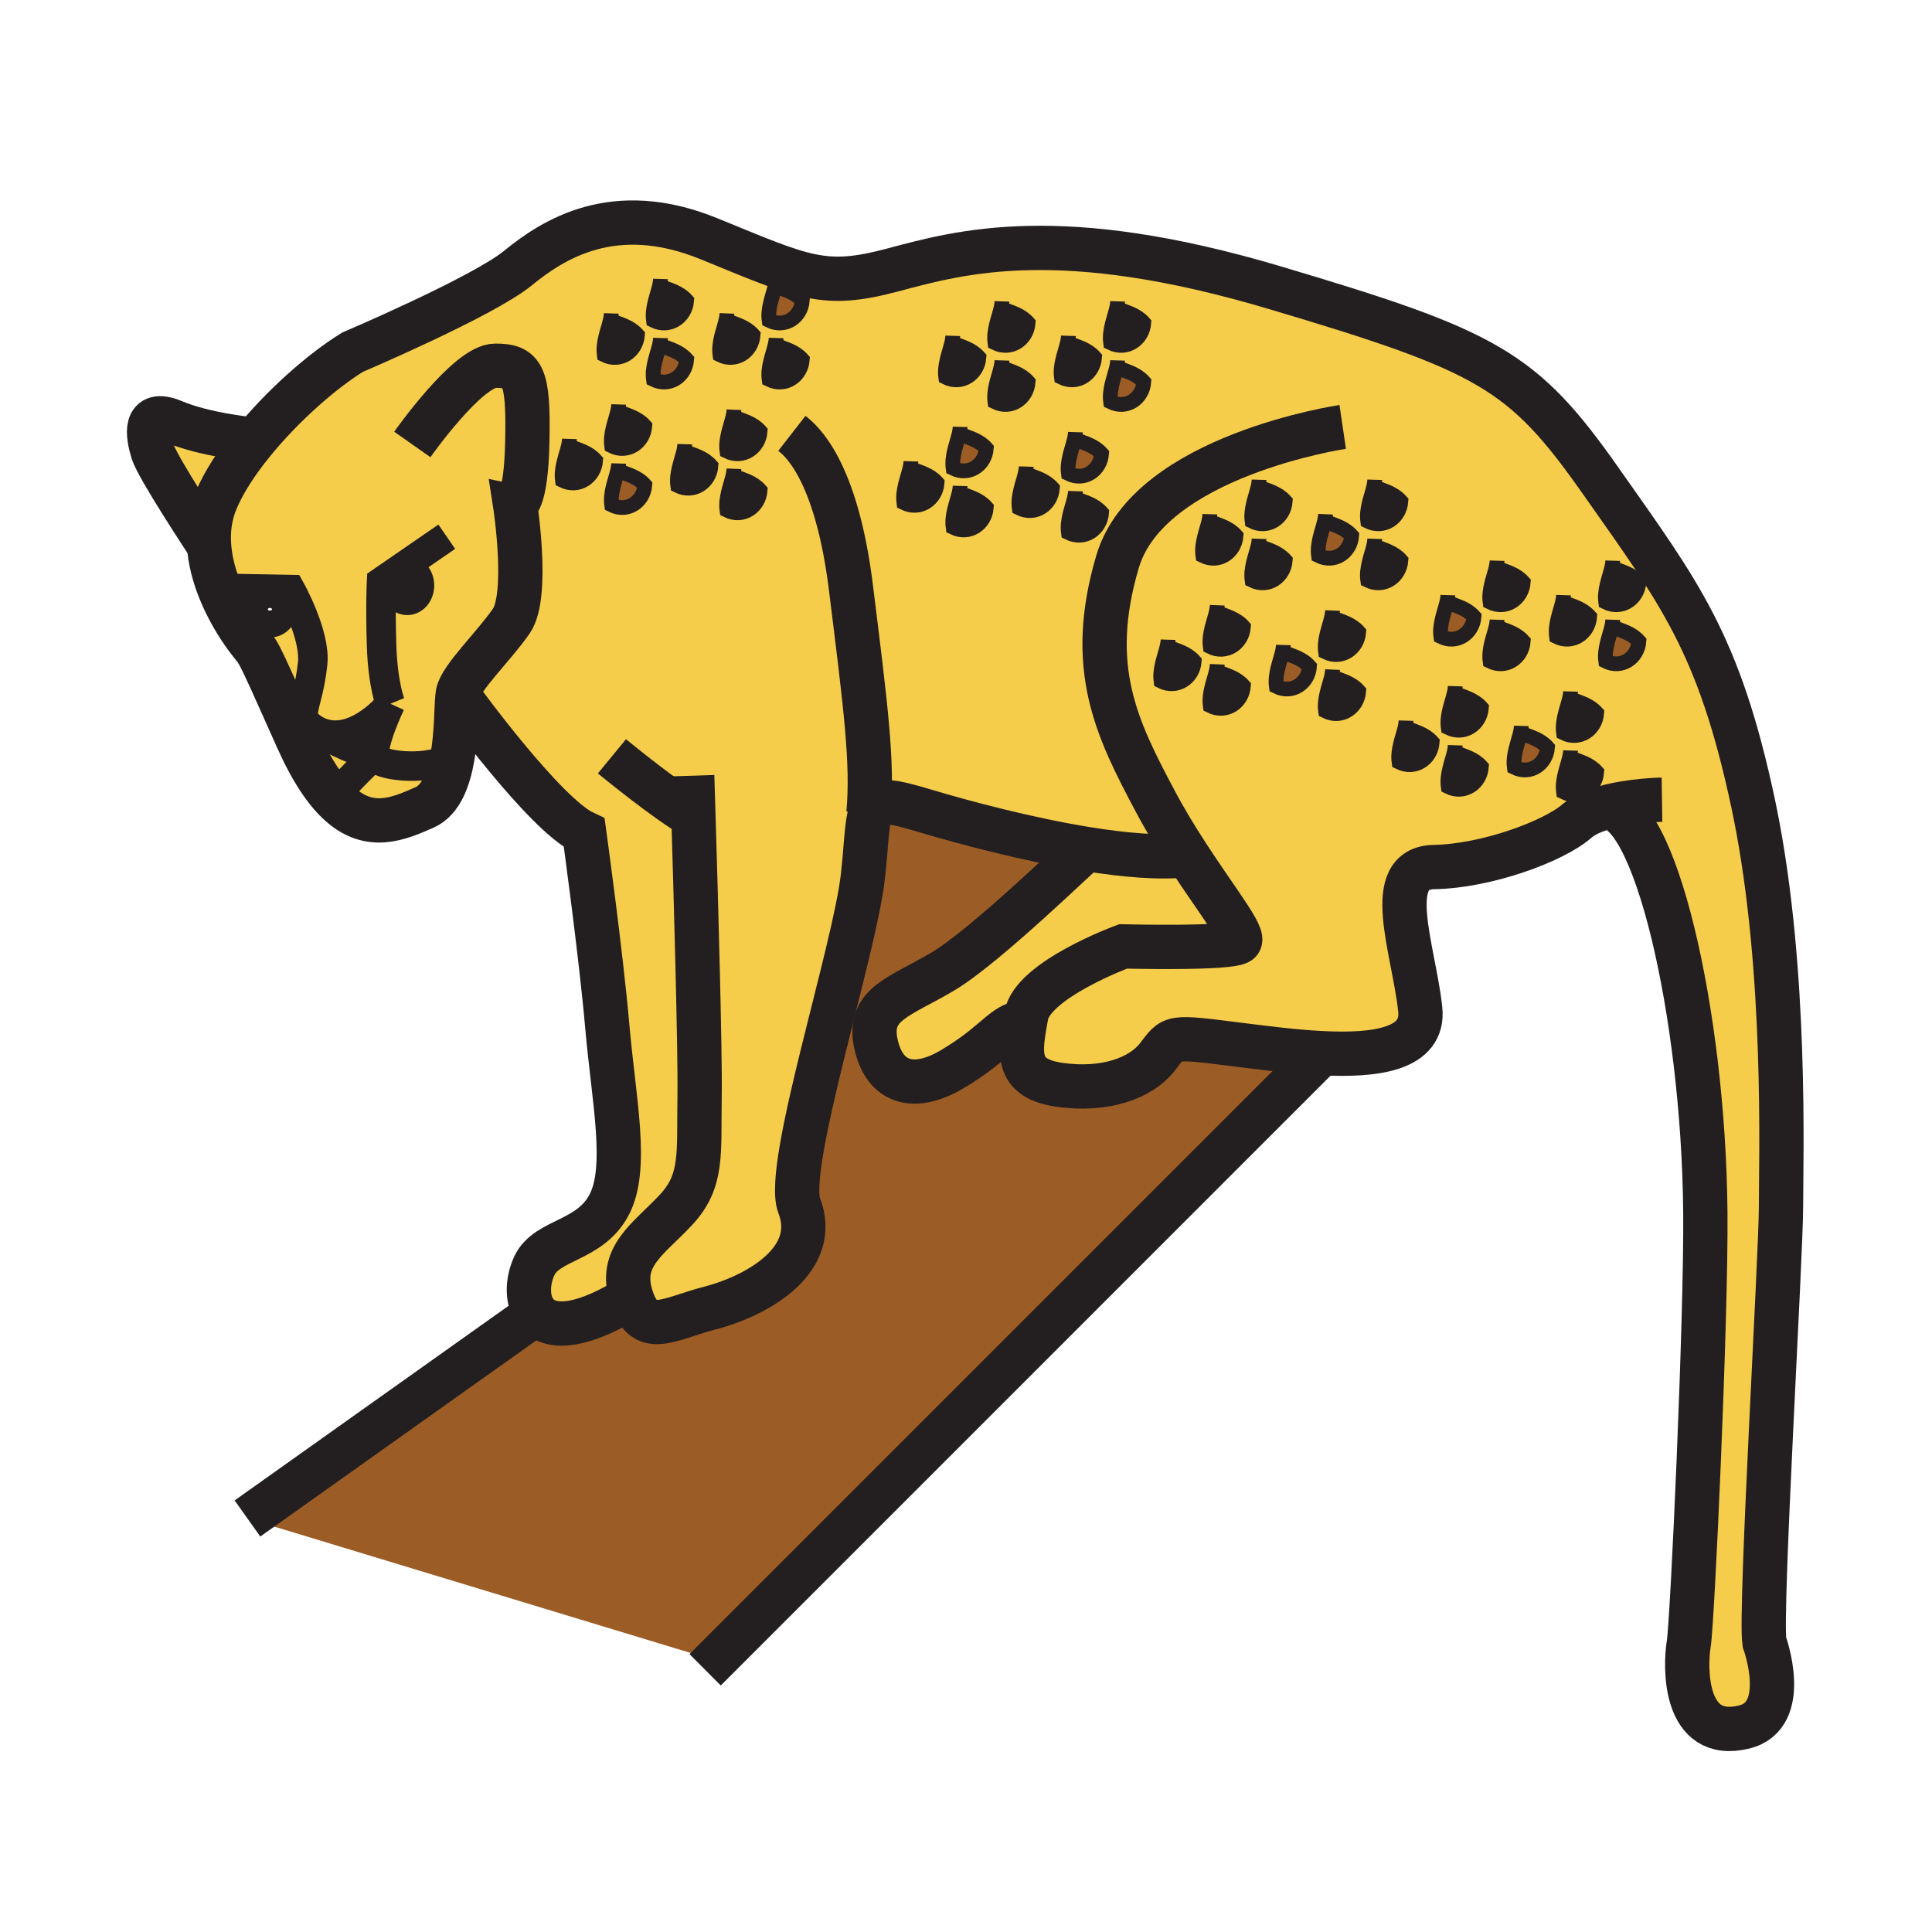 <svg xmlns="http://www.w3.org/2000/svg" width="850.394" height="850.394" viewBox="0 0 850.394 850.394" overflow="visible"><path d="M709.87 250.05c4.07 1.64 8.29 2.58 11.52 6.23-.54 7.38-7.71 12.21-14.609 8.77-.74-5.29 1.569-10.66 2.62-15.11l.469.11zM688.21 265.21c4.07 1.64 8.29 2.58 11.521 6.23-.54 7.38-7.711 12.22-14.61 8.77-.74-5.29 1.57-10.66 2.62-15.11l.469.11zM658.96 250.05c4.07 1.64 8.29 2.58 11.521 6.23-.54 7.38-7.711 12.21-14.61 8.77-.74-5.29 1.57-10.66 2.62-15.11l.469.11zM658.96 276.04c4.07 1.64 8.29 2.58 11.521 6.23-.54 7.38-7.711 12.22-14.61 8.77-.74-5.29 1.57-10.66 2.62-15.11l.469.11zM691.3 307.61c4.07 1.64 8.29 2.58 11.521 6.23-.54 7.38-7.71 12.21-14.61 8.77-.74-5.29 1.57-10.66 2.62-15.11l.469.11zM691.3 333.6c4.07 1.64 8.29 2.58 11.521 6.23-.54 7.38-7.71 12.22-14.61 8.77-.74-5.29 1.57-10.66 2.62-15.11l.469.11zM640.55 305.28c4.07 1.64 8.29 2.58 11.521 6.23-.54 7.38-7.71 12.22-14.61 8.77-.74-5.29 1.57-10.66 2.62-15.11l.469.11zM640.55 331.27c4.07 1.65 8.29 2.59 11.521 6.24-.54 7.38-7.71 12.21-14.61 8.77-.74-5.3 1.58-10.67 2.62-15.12l.469.11zM618.89 320.44c4.07 1.65 8.29 2.59 11.521 6.24-.54 7.38-7.7 12.21-14.61 8.77-.74-5.3 1.58-10.67 2.62-15.12l.469.11zM586.55 297.97c4.07 1.64 8.28 2.59 11.51 6.24-.54 7.38-7.699 12.21-14.6 8.77-.74-5.3 1.57-10.67 2.61-15.12l.48.11zM605.11 214.42c4.08 1.64 8.29 2.58 11.52 6.23-.54 7.38-7.7 12.22-14.61 8.77-.739-5.29 1.58-10.66 2.62-15.11l.47.11zM605.11 240.41c4.08 1.64 8.29 2.59 11.52 6.23-.54 7.38-7.7 12.22-14.61 8.77-.739-5.29 1.58-10.66 2.62-15.11l.47.11zM586.55 271.98c4.07 1.64 8.28 2.58 11.51 6.23-.54 7.38-7.699 12.22-14.6 8.77-.74-5.29 1.57-10.66 2.61-15.11l.48.11zM535.8 295.65c4.07 1.64 8.28 2.58 11.51 6.23-.529 7.38-7.699 12.22-14.6 8.77-.74-5.29 1.57-10.66 2.61-15.11l.48.11zM514.14 284.82c4.07 1.64 8.29 2.58 11.521 6.23-.54 7.38-7.71 12.22-14.61 8.77-.74-5.29 1.57-10.66 2.62-15.11l.469.11zM535.8 269.65c4.07 1.64 8.28 2.59 11.51 6.24-.529 7.38-7.699 12.21-14.6 8.77-.75-5.3 1.57-10.67 2.61-15.12l.48.11zM554.21 240.41c4.07 1.64 8.28 2.59 11.51 6.23-.54 7.38-7.7 12.22-14.6 8.77-.74-5.29 1.58-10.66 2.62-15.11l.47.11zM532.55 229.58c4.07 1.64 8.28 2.59 11.521 6.23-.54 7.39-7.71 12.22-14.61 8.77-.74-5.29 1.58-10.66 2.62-15.11l.469.11zM554.21 214.42c4.07 1.64 8.28 2.58 11.51 6.23-.54 7.38-7.7 12.22-14.6 8.77-.74-5.29 1.57-10.66 2.62-15.11l.47.11zM491.94 135.9c4.069 1.64 8.29 2.58 11.52 6.23-.54 7.38-7.71 12.21-14.61 8.77-.739-5.29 1.57-10.66 2.62-15.11l.47.11zM470.28 151.06c4.069 1.64 8.29 2.58 11.52 6.23-.54 7.38-7.71 12.22-14.609 8.77-.74-5.29 1.569-10.66 2.619-15.11l.47.11zM441.03 161.89c4.08 1.64 8.29 2.58 11.52 6.23-.54 7.38-7.7 12.22-14.609 8.77-.74-5.29 1.569-10.66 2.619-15.11l.47.11zM473.37 219.45c4.08 1.64 8.29 2.58 11.52 6.23-.54 7.38-7.71 12.22-14.609 8.77-.74-5.29 1.569-10.66 2.62-15.11l.469.11zM451.71 208.62c4.08 1.64 8.29 2.59 11.521 6.23-.54 7.38-7.7 12.22-14.61 8.77-.74-5.29 1.58-10.66 2.62-15.11l.469.11zM422.62 217.13c4.08 1.64 8.29 2.58 11.52 6.23-.54 7.38-7.699 12.21-14.61 8.77-.74-5.29 1.57-10.66 2.62-15.11l.47.11zM400.96 206.3c4.08 1.64 8.29 2.58 11.52 6.23-.54 7.38-7.7 12.21-14.61 8.77-.74-5.29 1.58-10.66 2.62-15.11l.47.11zM419.37 151.06c4.08 1.64 8.29 2.58 11.52 6.23-.54 7.38-7.7 12.22-14.61 8.77-.74-5.29 1.58-10.66 2.62-15.11l.47.11zM441.03 135.9c4.08 1.64 8.29 2.58 11.52 6.23-.54 7.38-7.7 12.21-14.609 8.77-.74-5.29 1.569-10.66 2.619-15.11l.47.11zM323.07 209.59c4.07 1.64 8.28 2.58 11.51 6.23-.54 7.38-7.7 12.22-14.6 8.77-.74-5.29 1.57-10.66 2.61-15.11l.48.11zM250.66 196.43c4.07 1.65 8.29 2.59 11.52 6.24-.54 7.38-7.71 12.21-14.61 8.77-.74-5.3 1.58-10.67 2.62-15.12l.47.11zM272.32 181.27c4.07 1.64 8.28 2.58 11.51 6.23-.53 7.38-7.7 12.22-14.6 8.77-.74-5.29 1.57-10.66 2.62-15.11l.47.11zM301.41 198.76c4.07 1.64 8.29 2.58 11.52 6.23-.54 7.38-7.71 12.22-14.61 8.77-.74-5.29 1.57-10.66 2.62-15.11l.47.11zM323.07 183.6c4.07 1.64 8.28 2.58 11.51 6.23-.54 7.38-7.7 12.21-14.6 8.77-.74-5.29 1.57-10.66 2.61-15.11l.48.11zM341.63 152.03c4.08 1.64 8.29 2.58 11.52 6.23-.54 7.38-7.7 12.22-14.61 8.77-.74-5.29 1.58-10.66 2.62-15.11l.47.11zM319.98 141.2c4.07 1.64 8.28 2.58 11.51 6.23-.54 7.38-7.7 12.22-14.6 8.77-.74-5.29 1.57-10.66 2.61-15.11l.48.11zM290.73 126.04c4.07 1.64 8.28 2.58 11.52 6.23-.54 7.38-7.71 12.21-14.61 8.77-.74-5.3 1.57-10.66 2.62-15.11l.47.11zM269.07 141.2c4.07 1.64 8.29 2.58 11.52 6.23-.54 7.38-7.71 12.22-14.61 8.77-.74-5.29 1.57-10.66 2.62-15.11l.47.11z" fill="#231f20"/><path d="M709.87 276.04c4.07 1.64 8.29 2.58 11.52 6.23-.54 7.38-7.71 12.22-14.609 8.77-.74-5.29 1.569-10.66 2.62-15.11l.469.11zM669.64 322.77c4.07 1.64 8.29 2.58 11.521 6.23-.54 7.38-7.71 12.22-14.61 8.77-.74-5.29 1.57-10.66 2.62-15.11l.469.11zM637.3 265.21c4.08 1.64 8.29 2.58 11.521 6.23-.54 7.38-7.7 12.22-14.61 8.77-.74-5.29 1.57-10.66 2.62-15.11l.469.11zM583.46 229.58c4.07 1.64 8.28 2.59 11.51 6.23-.54 7.39-7.7 12.22-14.609 8.77-.74-5.29 1.58-10.66 2.62-15.11l.479.11zM564.89 287.14c4.07 1.64 8.28 2.59 11.511 6.24-.53 7.38-7.7 12.21-14.601 8.77-.74-5.3 1.58-10.67 2.62-15.12l.47.11zM272.32 207.26c4.07 1.64 8.28 2.59 11.51 6.24-.53 7.38-7.7 12.21-14.6 8.77-.74-5.3 1.58-10.67 2.62-15.12l.47.11zM341.63 126.04c4.08 1.64 8.29 2.58 11.52 6.23-.54 7.38-7.7 12.21-14.61 8.77-.74-5.3 1.58-10.67 2.62-15.11l.47.11zM290.73 152.03c4.07 1.64 8.28 2.58 11.52 6.23-.54 7.38-7.71 12.22-14.61 8.77-.74-5.29 1.57-10.66 2.62-15.11l.47.11zM491.94 161.89c4.069 1.64 8.29 2.58 11.52 6.23-.54 7.38-7.71 12.22-14.61 8.77-.739-5.29 1.57-10.66 2.62-15.11l.47.11zM473.37 193.46c4.08 1.64 8.29 2.58 11.52 6.23-.54 7.38-7.71 12.22-14.609 8.77-.74-5.29 1.569-10.66 2.62-15.11l.469.11zM422.62 191.13c4.08 1.64 8.29 2.59 11.52 6.23-.54 7.38-7.699 12.22-14.61 8.77-.74-5.29 1.57-10.66 2.62-15.11l.47.11zM581.68 463.56l-.01.12-267.99 268L312 730l-203.08-61.62 123.47-87.729 3.72-2.58c5.28 6.239 17.35 7.439 39.74-5.95l2.28-.46c5.73 16.87 15.86 8.92 34.27 4.12 22.62-5.91 48.33-21.94 39.39-45.09-6.57-17.021 24.37-112.09 28.03-144.99 3.65-32.9-1.22-37.36 27.21-28.84 17.26 5.18 45.15 12.6 71.121 16.82l-.04.24c-1.63.81-43.87 42.24-62.96 53.61-19.09 11.38-33.3 14.22-29.65 31.68 3.66 17.47 16.66 21.53 33.71 11.37 17.06-10.15 21.12-17.46 28.03-19.9l3.93-.649c-2.53 14.31-3.46 24.8 15.16 27.46 19.9 2.84 35.74-2.84 43.05-12.19 7.311-9.34 4.87-9.34 37.36-5.27 10.689 1.328 23.149 2.938 34.939 3.528z" fill="#9c5c25"/><path d="M522.6 376.38c13.44 20.68 25.631 35.76 22.931 38.16-3.66 3.25-51.181 2.03-51.181 2.03s-39.8 14.621-42.64 30.46c-.18 1.02-.36 2.02-.54 3l-3.93.649c-6.91 2.44-10.971 9.75-28.03 19.9-17.05 10.16-30.05 6.1-33.71-11.37-3.65-17.46 10.56-20.3 29.65-31.68 19.09-11.37 61.331-52.8 62.96-53.61l.04-.24c16.73 2.711 32.66 4.101 44.45 2.701zM165.09 332.95c.11.3.24.55.42.76 3.25 3.8 24.1 5.69 33.03-.54l.61.1c-1.69 9.74-5.09 18.93-12.25 22.11-11.6 5.15-23.94 10.31-37.04-1.21-2.89-4.3 1.82-8.79 8.88-15.85 3.08-3.08 4.48-4.41 4.14-5.35l2.21-.02z" fill="#f6cc4b"/><path d="M124.35 268.19c0-3.27-2.48-5.91-5.55-5.91-3.06 0-5.55 2.64-5.55 5.91s2.49 5.91 5.55 5.91c3.07 0 5.55-2.64 5.55-5.91zm14.11 52.94c.03.02.05.03.08.05 2.56 1.64 6.28 3.52 11.54 6.04 8.1 3.87 12.31 4.39 12.8 5.75.34.94-1.06 2.27-4.14 5.35-7.06 7.06-11.77 11.55-8.88 15.85-6.17-5.43-12.51-14.55-19.01-29.12-20.31-45.49-15.7-35.2-22.74-44.95-3.06-4.23-7.81-11.58-11.37-20.5l2.16-.62 28.98.55s11.08 19.79 9.74 32.49c-2.13 20.23-8.61 23.04.84 29.11zM95.11 220.27c-2.67 6.35-3.49 12.87-3.12 19.2l-.4.02s-22.2-33.57-24.37-40.62c-2.16-7.04-4.33-18.95 9.21-13.26 13.53 5.68 32.76 7.58 32.76 7.58l2.07 1.57c-6.93 8.52-12.71 17.32-16.15 25.51z" fill="#f6cc4b"/><path d="M604.64 214.31c-1.04 4.45-3.359 9.82-2.62 15.11 6.91 3.45 14.07-1.39 14.61-8.77-3.229-3.65-7.439-4.59-11.52-6.23l-.47-.11zm32.19 50.79c-1.05 4.45-3.36 9.82-2.62 15.11 6.91 3.45 14.07-1.39 14.61-8.77-3.23-3.65-7.44-4.59-11.521-6.23l-.469-.11zm-18.41 55.23c-1.04 4.45-3.36 9.82-2.62 15.12 6.91 3.44 14.07-1.39 14.61-8.77-3.23-3.65-7.45-4.59-11.521-6.24l-.469-.11zm21.66-15.16c-1.05 4.45-3.36 9.82-2.62 15.11 6.9 3.45 14.07-1.39 14.61-8.77-3.23-3.65-7.45-4.59-11.521-6.23l-.469-.11zm0 25.99c-1.04 4.45-3.36 9.82-2.62 15.12 6.9 3.44 14.07-1.39 14.61-8.77-3.23-3.65-7.45-4.59-11.521-6.24l-.469-.11zm18.41-55.23c-1.05 4.45-3.36 9.82-2.62 15.11 6.899 3.45 14.07-1.39 14.61-8.77-3.23-3.65-7.45-4.59-11.521-6.23l-.469-.11zm0-25.99c-1.05 4.45-3.36 9.82-2.62 15.11 6.899 3.44 14.07-1.39 14.61-8.77-3.23-3.65-7.45-4.59-11.521-6.23l-.469-.11zm10.68 72.72c-1.05 4.45-3.36 9.82-2.62 15.11 6.9 3.45 14.07-1.39 14.61-8.77-3.23-3.65-7.45-4.59-11.521-6.23l-.469-.11zm18.57-57.56c-1.05 4.45-3.36 9.82-2.62 15.11 6.899 3.45 14.07-1.39 14.61-8.77-3.23-3.65-7.45-4.59-11.521-6.23l-.469-.11zm3.09 42.4c-1.05 4.45-3.36 9.82-2.62 15.11 6.9 3.44 14.07-1.39 14.61-8.77-3.23-3.65-7.45-4.59-11.521-6.23l-.469-.11zm0 25.99c-1.05 4.45-3.36 9.82-2.62 15.11 6.9 3.45 14.07-1.39 14.61-8.77-3.23-3.65-7.45-4.59-11.521-6.23l-.469-.11zm18.57-83.55c-1.051 4.45-3.36 9.82-2.62 15.11 6.899 3.44 14.069-1.39 14.609-8.77-3.229-3.65-7.449-4.59-11.52-6.23l-.469-.11zm0 25.99c-1.051 4.45-3.36 9.82-2.62 15.11 6.899 3.45 14.069-1.39 14.609-8.77-3.229-3.65-7.449-4.59-11.52-6.23l-.469-.11zm-287.25-84.91c-1.05 4.45-3.36 9.82-2.62 15.11 6.911 3.45 14.07-1.39 14.61-8.77-3.229-3.64-7.439-4.59-11.52-6.23l-.47-.11zm0 26c-1.05 4.45-3.36 9.82-2.62 15.11 6.911 3.44 14.07-1.39 14.61-8.77-3.229-3.65-7.439-4.59-11.52-6.23l-.47-.11zm18.41-81.23c-1.05 4.45-3.359 9.82-2.619 15.11 6.909 3.44 14.069-1.39 14.609-8.77-3.229-3.65-7.439-4.59-11.52-6.23l-.47-.11zm0 25.99c-1.05 4.45-3.359 9.82-2.619 15.11 6.909 3.45 14.069-1.39 14.609-8.77-3.229-3.65-7.439-4.59-11.52-6.23l-.47-.11zm10.68 46.73c-1.04 4.45-3.36 9.82-2.62 15.11 6.91 3.45 14.07-1.39 14.61-8.77-3.23-3.64-7.44-4.59-11.521-6.23l-.469-.11zm18.57-57.56c-1.05 4.45-3.359 9.82-2.619 15.11 6.899 3.45 14.069-1.39 14.609-8.77-3.229-3.65-7.45-4.59-11.52-6.23l-.47-.11zm3.09 42.4c-1.051 4.45-3.36 9.82-2.62 15.11 6.899 3.45 14.069-1.39 14.609-8.77-3.229-3.65-7.439-4.59-11.52-6.23l-.469-.11zm0 25.99c-1.051 4.45-3.36 9.82-2.62 15.11 6.899 3.45 14.069-1.39 14.609-8.77-3.229-3.65-7.439-4.59-11.52-6.23l-.469-.11zm18.57-83.55c-1.05 4.45-3.359 9.82-2.62 15.11 6.9 3.44 14.07-1.39 14.61-8.77-3.229-3.65-7.45-4.59-11.52-6.23l-.47-.11zm0 25.99c-1.05 4.45-3.359 9.82-2.62 15.11 6.9 3.45 14.07-1.39 14.61-8.77-3.229-3.65-7.45-4.59-11.52-6.23l-.47-.11zm22.2 122.93c-1.05 4.45-3.36 9.82-2.62 15.11 6.9 3.45 14.07-1.39 14.61-8.77-3.23-3.65-7.45-4.59-11.521-6.23l-.469-.11zm18.41-55.24c-1.04 4.45-3.36 9.82-2.62 15.11 6.9 3.45 14.07-1.38 14.61-8.77-3.24-3.64-7.45-4.59-11.521-6.23l-.469-.11zm3.24 40.07c-1.04 4.45-3.36 9.82-2.61 15.12 6.9 3.44 14.07-1.39 14.6-8.77-3.229-3.65-7.439-4.6-11.51-6.24l-.48-.11zm0 26c-1.04 4.45-3.351 9.82-2.61 15.11 6.9 3.45 14.07-1.39 14.6-8.77-3.229-3.65-7.439-4.59-11.51-6.23l-.48-.11zm18.42-55.24c-1.04 4.45-3.36 9.82-2.62 15.11 6.899 3.45 14.06-1.39 14.6-8.77-3.229-3.64-7.439-4.59-11.51-6.23l-.47-.11zm50.9 0c-1.04 4.45-3.359 9.82-2.62 15.11 6.91 3.45 14.07-1.39 14.61-8.77-3.229-3.64-7.439-4.59-11.52-6.23l-.47-.11zm-50.9-25.99c-1.05 4.45-3.36 9.82-2.62 15.11 6.899 3.45 14.06-1.39 14.6-8.77-3.229-3.65-7.439-4.59-11.51-6.23l-.47-.11zm29.24 15.16c-1.04 4.45-3.36 9.82-2.62 15.11 6.909 3.45 14.069-1.38 14.609-8.77-3.229-3.64-7.439-4.59-11.51-6.23l-.479-.11zm-18.56 57.56c-1.04 4.45-3.36 9.82-2.62 15.12 6.9 3.44 14.07-1.39 14.601-8.77-3.23-3.65-7.44-4.6-11.511-6.24l-.47-.11zm21.65-15.16c-1.04 4.45-3.351 9.82-2.61 15.11 6.9 3.45 14.06-1.39 14.6-8.77-3.229-3.65-7.439-4.59-11.51-6.23l-.48-.11zm0 25.99c-1.04 4.45-3.351 9.82-2.61 15.12 6.9 3.44 14.06-1.39 14.6-8.77-3.229-3.65-7.439-4.6-11.51-6.24l-.48-.11zM250.19 196.32c-1.04 4.45-3.36 9.82-2.62 15.12 6.9 3.44 14.07-1.39 14.61-8.77-3.23-3.65-7.45-4.59-11.52-6.24l-.47-.11zm18.41-55.23c-1.05 4.45-3.36 9.82-2.62 15.11 6.9 3.45 14.07-1.39 14.61-8.77-3.23-3.65-7.45-4.59-11.52-6.23l-.47-.11zm3.25 40.07c-1.05 4.45-3.36 9.82-2.62 15.11 6.9 3.45 14.07-1.39 14.6-8.77-3.23-3.65-7.44-4.59-11.51-6.23l-.47-.11zm0 25.99c-1.04 4.45-3.36 9.82-2.62 15.12 6.9 3.44 14.07-1.39 14.6-8.77-3.23-3.65-7.44-4.6-11.51-6.24l-.47-.11zm18.41-81.22c-1.05 4.45-3.36 9.81-2.62 15.11 6.9 3.44 14.07-1.39 14.61-8.77-3.24-3.65-7.45-4.59-11.52-6.23l-.47-.11zm0 25.99c-1.05 4.45-3.36 9.82-2.62 15.11 6.9 3.45 14.07-1.39 14.61-8.77-3.24-3.65-7.45-4.59-11.52-6.23l-.47-.11zm10.68 46.73c-1.05 4.45-3.36 9.82-2.62 15.11 6.9 3.45 14.07-1.39 14.61-8.77-3.23-3.65-7.45-4.59-11.52-6.23l-.47-.11zm18.56-57.56c-1.04 4.45-3.35 9.82-2.61 15.11 6.9 3.45 14.06-1.39 14.6-8.77-3.23-3.65-7.44-4.59-11.51-6.23l-.48-.11zm3.09 42.4c-1.04 4.45-3.35 9.82-2.61 15.11 6.9 3.44 14.06-1.39 14.6-8.77-3.23-3.65-7.44-4.59-11.51-6.23l-.48-.11zm0 25.99c-1.04 4.45-3.35 9.82-2.61 15.11 6.9 3.45 14.06-1.39 14.6-8.77-3.23-3.65-7.44-4.59-11.51-6.23l-.48-.11zm18.57-83.55c-1.04 4.44-3.36 9.81-2.62 15.11 6.91 3.44 14.07-1.39 14.61-8.77-3.23-3.65-7.44-4.59-11.52-6.23l-.47-.11zm0 25.99c-1.04 4.45-3.36 9.82-2.62 15.11 6.91 3.45 14.07-1.39 14.61-8.77-3.23-3.65-7.44-4.59-11.52-6.23l-.47-.11zm59.33 54.27c-1.04 4.45-3.36 9.82-2.62 15.11 6.91 3.44 14.07-1.39 14.61-8.77-3.23-3.65-7.44-4.59-11.52-6.23l-.47-.11zm18.41-55.24c-1.04 4.45-3.36 9.82-2.62 15.11 6.91 3.45 14.07-1.39 14.61-8.77-3.229-3.65-7.439-4.59-11.52-6.23l-.47-.11zM171.86 309.76c-.42.52-16.89 20.65-33.32 11.42-.03-.02-.05-.03-.08-.05-9.45-6.07-2.97-8.88-.84-29.11 1.34-12.7-9.74-32.49-9.74-32.49l-28.98-.55-2.16.62c-2.46-6.14-4.36-13.02-4.75-20.13-.37-6.33.45-12.85 3.12-19.2 3.44-8.19 9.22-16.99 16.15-25.51 13.22-16.29 30.63-31.57 43.96-39.75 0 0 57.27-24.37 72.7-36.96s42.24-30.05 84.07-12.99c41.84 17.05 50.36 21.93 80.82 13.8 30.47-8.12 73.92-20.3 168.15 7.72 94.22 28.02 109.25 36.15 143.771 85.29 34.529 49.14 51.92 71.08 67.02 142.15.28 1.31.54 2.61.8 3.91 14 69.44 11.38 151.64 11.38 173.169 0 21.931-9.34 178.301-7.31 191.7 0 0 11.8 32.29-8.93 37.37-26.811 6.561-26-26.81-24.37-36.56 1.62-9.74 7.739-143.07 7.31-190.07-.81-88.54-22.75-180.33-43.87-177.89l-.069-.26c-4.91 1.36-9.48 3.26-12.521 5.94-10.15 8.94-39.8 19.9-62.95 20.31-23.149.41-8.93 36.15-6.09 62.55 1.91 17.71-19.399 20.609-43.45 19.369-11.79-.59-24.25-2.199-34.939-3.529-32.49-4.07-30.05-4.07-37.36 5.27-7.31 9.351-23.149 15.03-43.05 12.19-18.62-2.66-17.69-13.15-15.16-27.46.18-.98.36-1.98.54-3 2.84-15.84 42.64-30.46 42.64-30.46s47.521 1.22 51.181-2.03c2.7-2.4-9.49-17.48-22.931-38.16-11.79 1.4-27.72.01-44.449-2.7-25.971-4.22-53.86-11.64-71.121-16.82-28.43-8.52-23.56-4.06-27.21 28.84-3.66 32.9-34.6 127.97-28.03 144.99 8.94 23.149-16.77 39.18-39.39 45.09-18.41 4.8-28.54 12.75-34.27-4.12l-2.28.46c-22.39 13.39-34.46 12.189-39.74 5.95-4.48-5.311-4.05-14.261-.88-20.98 5.56-11.77 24.37-10.56 32.9-26.8 8.53-16.25 2.03-45.9-.81-78.39-2.85-32.49-10.16-85.291-10.16-85.291-17.46-8.12-54.83-59.7-54.83-59.7l-1.01-.09c-.48 5-.35 16.04-2.17 26.45l-.61-.1c-8.93 6.23-29.78 4.34-33.03.54-.18-.21-.31-.46-.42-.76-1.792-5.088 6.538-22.688 6.768-23.188zm7.39-58.6c-2.97 0-5.38 2.93-5.38 6.54s2.41 6.54 5.38 6.54 5.38-2.93 5.38-6.54-2.41-6.54-5.38-6.54z" fill="#f6cc4b"/><g fill="none" stroke="#231f20"><path d="M181.49 195.63s24.37-34.66 36.55-34.66 14.62 4.06 14.08 32.76-5.42 28.16-5.42 28.16 6.23 40.07-1.62 51.45c-7.85 11.37-22.21 24.9-23.56 31.94-.08.42-.15.93-.2 1.54-.48 5-.35 16.04-2.17 26.45-1.69 9.74-5.09 18.93-12.25 22.11-11.6 5.15-23.94 10.31-37.04-1.21-6.17-5.43-12.51-14.55-19.01-29.12-20.31-45.49-15.7-35.2-22.74-44.95-3.06-4.23-7.81-11.58-11.37-20.5-2.46-6.14-4.36-13.02-4.75-20.13-.37-6.33.45-12.85 3.12-19.2 3.44-8.19 9.22-16.99 16.15-25.51 13.22-16.29 30.63-31.57 43.96-39.75 0 0 57.27-24.37 72.7-36.96s42.24-30.05 84.07-12.99c41.84 17.05 50.36 21.93 80.82 13.8 30.47-8.12 73.92-20.3 168.15 7.72 94.22 28.02 109.25 36.15 143.771 85.29 34.529 49.14 51.92 71.08 67.02 142.15.28 1.31.54 2.61.8 3.91 14 69.44 11.38 151.64 11.38 173.169 0 21.931-9.34 178.301-7.31 191.7 0 0 11.8 32.29-8.93 37.37-26.811 6.561-26-26.81-24.37-36.56 1.62-9.74 7.739-143.07 7.31-190.07-.81-88.54-22.75-180.33-43.87-177.89" stroke-width="19.495"/><path d="M124.35 268.19c0 3.27-2.48 5.91-5.55 5.91-3.06 0-5.55-2.64-5.55-5.91s2.49-5.91 5.55-5.91c3.07 0 5.55 2.64 5.55 5.91z" stroke-width="12.997"/><ellipse cx="179.25" cy="257.7" rx="5.38" ry="6.54" stroke-width="12.997"/><path d="M138.54 321.18c2.56 1.64 6.28 3.52 11.54 6.04 8.1 3.87 12.31 4.39 12.8 5.75.34.94-1.06 2.27-4.14 5.35-7.06 7.06-11.77 11.55-8.88 15.85.21.31.46.63.76.94M98.9 258.98l28.98.55s11.08 19.79 9.74 32.49c-2.13 20.23-8.61 23.04.84 29.11" stroke-width="12.997"/><path d="M171.86 309.76c-.42.52-16.89 20.65-33.32 11.42-.03-.02-.05-.03-.08-.05-1-.57-2-1.24-3-2.04M196.65 236.24l-28.7 19.77s-.54 10.28 0 27.89c.54 17.6 3.92 25.85 3.92 25.85M171.87 309.75l-.01.01c-.23.5-8.56 18.1-6.77 23.19.11.3.24.55.42.76 3.25 3.8 24.1 5.69 33.03-.54" stroke-width="12.997"/><path d="M109.19 193.19s-19.23-1.9-32.76-7.58c-13.54-5.69-11.37 6.22-9.21 13.26 2.17 7.05 24.37 40.62 24.37 40.62M269.35 332.9s25.33 20.8 35.87 26.27c.38.2.75.38 1.09.54M202.33 306.91s37.37 51.58 54.83 59.7c0 0 7.31 52.8 10.16 85.291 2.84 32.489 9.34 62.14.81 78.39-8.53 16.24-27.34 15.03-32.9 26.8-3.17 6.72-3.6 15.67.88 20.98 5.28 6.239 17.35 7.439 39.74-5.95" stroke-width="19.495"/><path d="M304.68 341.43s.22 6.92.54 17.74c1.01 33.37 3.02 103.87 2.71 123.19-.41 25.59 1.63 37.37-10.56 50.359-12.18 13-25.18 20.311-19.49 38.181.08.26.17.52.25.76 5.73 16.87 15.86 8.92 34.27 4.12 22.62-5.91 48.33-21.94 39.39-45.09-6.57-17.021 24.37-112.09 28.03-144.99 3.65-32.9-1.22-37.36 27.21-28.84 17.26 5.18 45.15 12.6 71.121 16.82 16.729 2.71 32.659 4.1 44.449 2.7.061-.01.12-.01.181-.02" stroke-width="19.495"/><path d="M348.55 190.75c3.65 2.84 19.49 15.44 25.99 67.83s9.75 77.17 7.72 99.5M591.01 187.91s-85.29 12.59-99.1 59.3c-13.8 46.7-.4 73.51 16.66 105.59 4.43 8.35 9.31 16.31 14.029 23.58 13.44 20.68 25.631 35.76 22.931 38.16-3.66 3.25-51.181 2.03-51.181 2.03s-39.8 14.621-42.64 30.46c-.18 1.02-.36 2.02-.54 3-2.53 14.31-3.46 24.8 15.16 27.46 19.9 2.84 35.74-2.84 43.05-12.19 7.311-9.34 4.87-9.34 37.36-5.27 10.689 1.33 23.149 2.939 34.939 3.529 24.051 1.24 45.36-1.659 43.45-19.369-2.84-26.4-17.06-62.141 6.09-62.55 23.15-.41 52.8-11.37 62.95-20.31 3.04-2.68 7.61-4.58 12.521-5.94 11.489-3.2 24.85-3.4 24.85-3.4" stroke-width="19.495"/><path d="M478.11 373.92c-1.63.81-43.87 42.24-62.96 53.61-19.09 11.38-33.3 14.22-29.65 31.68 3.66 17.47 16.66 21.53 33.71 11.37 17.06-10.15 21.12-17.46 28.03-19.9M232.39 580.65l-123.47 87.73M581.67 463.68l-267.99 268-3.31 3.3" stroke-width="19.495"/><path d="M441.03 158.64c-.03.98-.21 2.03-.471 3.14-1.05 4.45-3.359 9.82-2.619 15.11 6.909 3.45 14.069-1.39 14.609-8.77-3.229-3.65-7.439-4.59-11.52-6.23M419.37 147.81c-.03.98-.21 2.03-.47 3.14-1.04 4.45-3.36 9.82-2.62 15.11 6.91 3.45 14.07-1.39 14.61-8.77-3.229-3.65-7.439-4.59-11.52-6.23M441.03 132.65c-.03.98-.21 2.03-.471 3.14-1.05 4.45-3.359 9.82-2.619 15.11 6.909 3.44 14.069-1.39 14.609-8.77-3.229-3.65-7.439-4.59-11.52-6.23M422.62 213.88c-.03.98-.21 2.03-.47 3.14-1.05 4.45-3.36 9.82-2.62 15.11 6.911 3.44 14.07-1.39 14.61-8.77-3.229-3.65-7.439-4.59-11.52-6.23M400.96 203.05c-.03.98-.21 2.03-.47 3.14-1.04 4.45-3.36 9.82-2.62 15.11 6.91 3.44 14.07-1.39 14.61-8.77-3.23-3.65-7.44-4.59-11.52-6.23M422.62 187.88c-.03.98-.21 2.03-.47 3.14-1.05 4.45-3.36 9.82-2.62 15.11 6.911 3.45 14.07-1.39 14.61-8.77-3.229-3.64-7.439-4.59-11.52-6.23M491.94 158.64c-.03.98-.21 2.03-.471 3.14-1.05 4.45-3.359 9.82-2.62 15.11 6.9 3.45 14.07-1.39 14.61-8.77-3.229-3.65-7.45-4.59-11.52-6.23M470.28 147.81c-.03.98-.21 2.03-.471 3.14-1.05 4.45-3.359 9.82-2.619 15.11 6.899 3.45 14.069-1.39 14.609-8.77-3.229-3.65-7.45-4.59-11.52-6.23M491.94 132.65c-.03.98-.21 2.03-.471 3.14-1.05 4.45-3.359 9.82-2.62 15.11 6.9 3.44 14.07-1.39 14.61-8.77-3.229-3.65-7.45-4.59-11.52-6.23M473.37 216.2c-.03.98-.21 2.03-.47 3.14-1.051 4.45-3.36 9.82-2.62 15.11 6.899 3.45 14.069-1.39 14.609-8.77-3.229-3.65-7.439-4.59-11.52-6.23M451.71 205.37c-.03.98-.21 2.03-.47 3.14-1.04 4.45-3.36 9.82-2.62 15.11 6.91 3.45 14.07-1.39 14.61-8.77-3.23-3.64-7.44-4.59-11.521-6.23M473.37 190.21c-.03.98-.21 2.03-.47 3.14-1.051 4.45-3.36 9.82-2.62 15.11 6.899 3.45 14.069-1.39 14.609-8.77-3.229-3.65-7.439-4.59-11.52-6.23M554.21 237.16c-.03.98-.21 2.03-.47 3.14-1.04 4.45-3.36 9.82-2.62 15.11 6.899 3.45 14.06-1.39 14.6-8.77-3.229-3.64-7.439-4.59-11.51-6.23M532.55 226.33c-.03.98-.21 2.03-.47 3.14-1.04 4.45-3.36 9.82-2.62 15.11 6.9 3.45 14.07-1.38 14.61-8.77-3.24-3.64-7.45-4.59-11.521-6.23M554.21 211.17c-.03.98-.21 2.03-.47 3.14-1.05 4.45-3.36 9.82-2.62 15.11 6.899 3.45 14.06-1.39 14.6-8.77-3.229-3.65-7.439-4.59-11.51-6.23M535.8 292.4c-.04.98-.22 2.03-.479 3.14-1.04 4.45-3.351 9.82-2.61 15.11 6.9 3.45 14.07-1.39 14.6-8.77-3.229-3.65-7.439-4.59-11.51-6.23M514.14 281.57c-.029.98-.21 2.03-.47 3.14-1.05 4.45-3.36 9.82-2.62 15.11 6.9 3.45 14.07-1.39 14.61-8.77-3.23-3.65-7.45-4.59-11.521-6.23M535.8 266.41c-.04.98-.22 2.02-.479 3.13-1.04 4.45-3.36 9.82-2.61 15.12 6.9 3.44 14.07-1.39 14.6-8.77-3.229-3.65-7.439-4.6-11.51-6.24M605.11 237.16c-.03.98-.21 2.03-.471 3.14-1.04 4.45-3.359 9.82-2.62 15.11 6.91 3.45 14.07-1.39 14.61-8.77-3.229-3.64-7.439-4.59-11.52-6.23M583.46 226.33c-.04.98-.22 2.03-.479 3.14-1.04 4.45-3.36 9.82-2.62 15.11 6.909 3.45 14.069-1.38 14.609-8.77-3.229-3.64-7.439-4.59-11.51-6.23M605.11 211.17c-.03.98-.21 2.03-.471 3.14-1.04 4.45-3.359 9.82-2.62 15.11 6.91 3.45 14.07-1.39 14.61-8.77-3.229-3.65-7.439-4.59-11.52-6.23M586.55 294.72c-.04.98-.22 2.03-.479 3.14-1.04 4.45-3.351 9.82-2.61 15.12 6.9 3.44 14.06-1.39 14.6-8.77-3.229-3.65-7.439-4.6-11.51-6.24M564.89 283.9c-.029.98-.21 2.02-.47 3.13-1.04 4.45-3.36 9.82-2.62 15.12 6.9 3.44 14.07-1.39 14.601-8.77-3.23-3.65-7.44-4.6-11.511-6.24M586.55 268.73c-.04.98-.22 2.03-.479 3.14-1.04 4.45-3.351 9.82-2.61 15.11 6.9 3.45 14.06-1.39 14.6-8.77-3.229-3.65-7.439-4.59-11.51-6.23M658.96 272.79c-.03.98-.21 2.03-.47 3.14-1.05 4.45-3.36 9.82-2.62 15.11 6.899 3.45 14.07-1.39 14.61-8.77-3.23-3.65-7.45-4.59-11.521-6.23M637.3 261.96c-.03.98-.21 2.03-.47 3.14-1.05 4.45-3.36 9.82-2.62 15.11 6.91 3.45 14.07-1.39 14.61-8.77-3.23-3.65-7.44-4.59-11.521-6.23M658.96 246.8c-.03.98-.21 2.03-.47 3.14-1.05 4.45-3.36 9.82-2.62 15.11 6.899 3.44 14.07-1.39 14.61-8.77-3.23-3.65-7.45-4.59-11.521-6.23M640.55 328.03c-.03.98-.21 2.02-.47 3.13-1.04 4.45-3.36 9.82-2.62 15.12 6.9 3.44 14.07-1.39 14.61-8.77-3.23-3.65-7.45-4.59-11.521-6.24M618.89 317.2c-.029.98-.21 2.02-.47 3.13-1.04 4.45-3.36 9.82-2.62 15.12 6.91 3.44 14.07-1.39 14.61-8.77-3.23-3.65-7.45-4.59-11.521-6.24M640.55 302.03c-.03.98-.21 2.03-.47 3.14-1.05 4.45-3.36 9.82-2.62 15.11 6.9 3.45 14.07-1.39 14.61-8.77-3.23-3.65-7.45-4.59-11.521-6.23M709.87 272.79c-.03.98-.21 2.03-.47 3.14-1.051 4.45-3.36 9.82-2.62 15.11 6.899 3.45 14.069-1.39 14.609-8.77-3.229-3.65-7.449-4.59-11.52-6.23M688.21 261.96c-.03.98-.21 2.03-.47 3.14-1.05 4.45-3.36 9.82-2.62 15.11 6.899 3.45 14.07-1.39 14.61-8.77-3.23-3.65-7.45-4.59-11.521-6.23M709.87 246.8c-.03.98-.21 2.03-.47 3.14-1.051 4.45-3.36 9.82-2.62 15.11 6.899 3.44 14.069-1.39 14.609-8.77-3.229-3.65-7.449-4.59-11.52-6.23M691.3 330.35c-.03.98-.21 2.03-.47 3.14-1.05 4.45-3.36 9.82-2.62 15.11 6.9 3.45 14.07-1.39 14.61-8.77-3.23-3.65-7.45-4.59-11.521-6.23M669.64 319.52c-.029.98-.21 2.03-.47 3.14-1.05 4.45-3.36 9.82-2.62 15.11 6.9 3.45 14.07-1.39 14.61-8.77-3.23-3.65-7.45-4.59-11.521-6.23M691.3 304.36c-.03.98-.21 2.03-.47 3.14-1.05 4.45-3.36 9.82-2.62 15.11 6.9 3.44 14.07-1.39 14.61-8.77-3.23-3.65-7.45-4.59-11.521-6.23M290.73 148.78c-.03.98-.21 2.03-.47 3.14-1.05 4.45-3.36 9.82-2.62 15.11 6.9 3.45 14.07-1.39 14.61-8.77-3.24-3.65-7.45-4.59-11.52-6.23M269.07 137.95c-.03.98-.21 2.03-.47 3.14-1.05 4.45-3.36 9.82-2.62 15.11 6.9 3.45 14.07-1.39 14.61-8.77-3.23-3.65-7.45-4.59-11.52-6.23M290.73 122.79c-.03.98-.21 2.03-.47 3.14-1.05 4.45-3.36 9.81-2.62 15.11 6.9 3.44 14.07-1.39 14.61-8.77-3.24-3.65-7.45-4.59-11.52-6.23M272.32 204.01c-.03.98-.21 2.03-.47 3.14-1.04 4.45-3.36 9.82-2.62 15.12 6.9 3.44 14.07-1.39 14.6-8.77-3.23-3.65-7.44-4.6-11.51-6.24M250.66 193.19c-.03.98-.21 2.02-.47 3.13-1.04 4.45-3.36 9.82-2.62 15.12 6.9 3.44 14.07-1.39 14.61-8.77-3.23-3.65-7.45-4.59-11.52-6.24M272.32 178.02c-.03.98-.21 2.03-.47 3.14-1.05 4.45-3.36 9.82-2.62 15.11 6.9 3.45 14.07-1.39 14.6-8.77-3.23-3.65-7.44-4.59-11.51-6.23M341.63 148.78c-.03.98-.21 2.03-.47 3.14-1.04 4.45-3.36 9.82-2.62 15.11 6.91 3.45 14.07-1.39 14.61-8.77-3.23-3.65-7.44-4.59-11.52-6.23M319.98 137.95c-.04.98-.22 2.03-.48 3.14-1.04 4.45-3.35 9.82-2.61 15.11 6.9 3.45 14.06-1.39 14.6-8.77-3.23-3.65-7.44-4.59-11.51-6.23M341.63 122.79c-.03.98-.21 2.03-.47 3.14-1.04 4.44-3.36 9.81-2.62 15.11 6.91 3.44 14.07-1.39 14.61-8.77-3.23-3.65-7.44-4.59-11.52-6.23M323.07 206.34c-.04.98-.22 2.03-.48 3.14-1.04 4.45-3.35 9.82-2.61 15.11 6.9 3.45 14.06-1.39 14.6-8.77-3.23-3.65-7.44-4.59-11.51-6.23M301.41 195.51c-.03.98-.21 2.03-.47 3.14-1.05 4.45-3.36 9.82-2.62 15.11 6.9 3.45 14.07-1.39 14.61-8.77-3.23-3.65-7.45-4.59-11.52-6.23M323.07 180.35c-.04.98-.22 2.03-.48 3.14-1.04 4.45-3.35 9.82-2.61 15.11 6.9 3.44 14.06-1.39 14.6-8.77-3.23-3.65-7.44-4.59-11.51-6.23" stroke-width="6.498"/></g><path fill="none" d="M0 0h850.394v850.394H0z"/></svg>